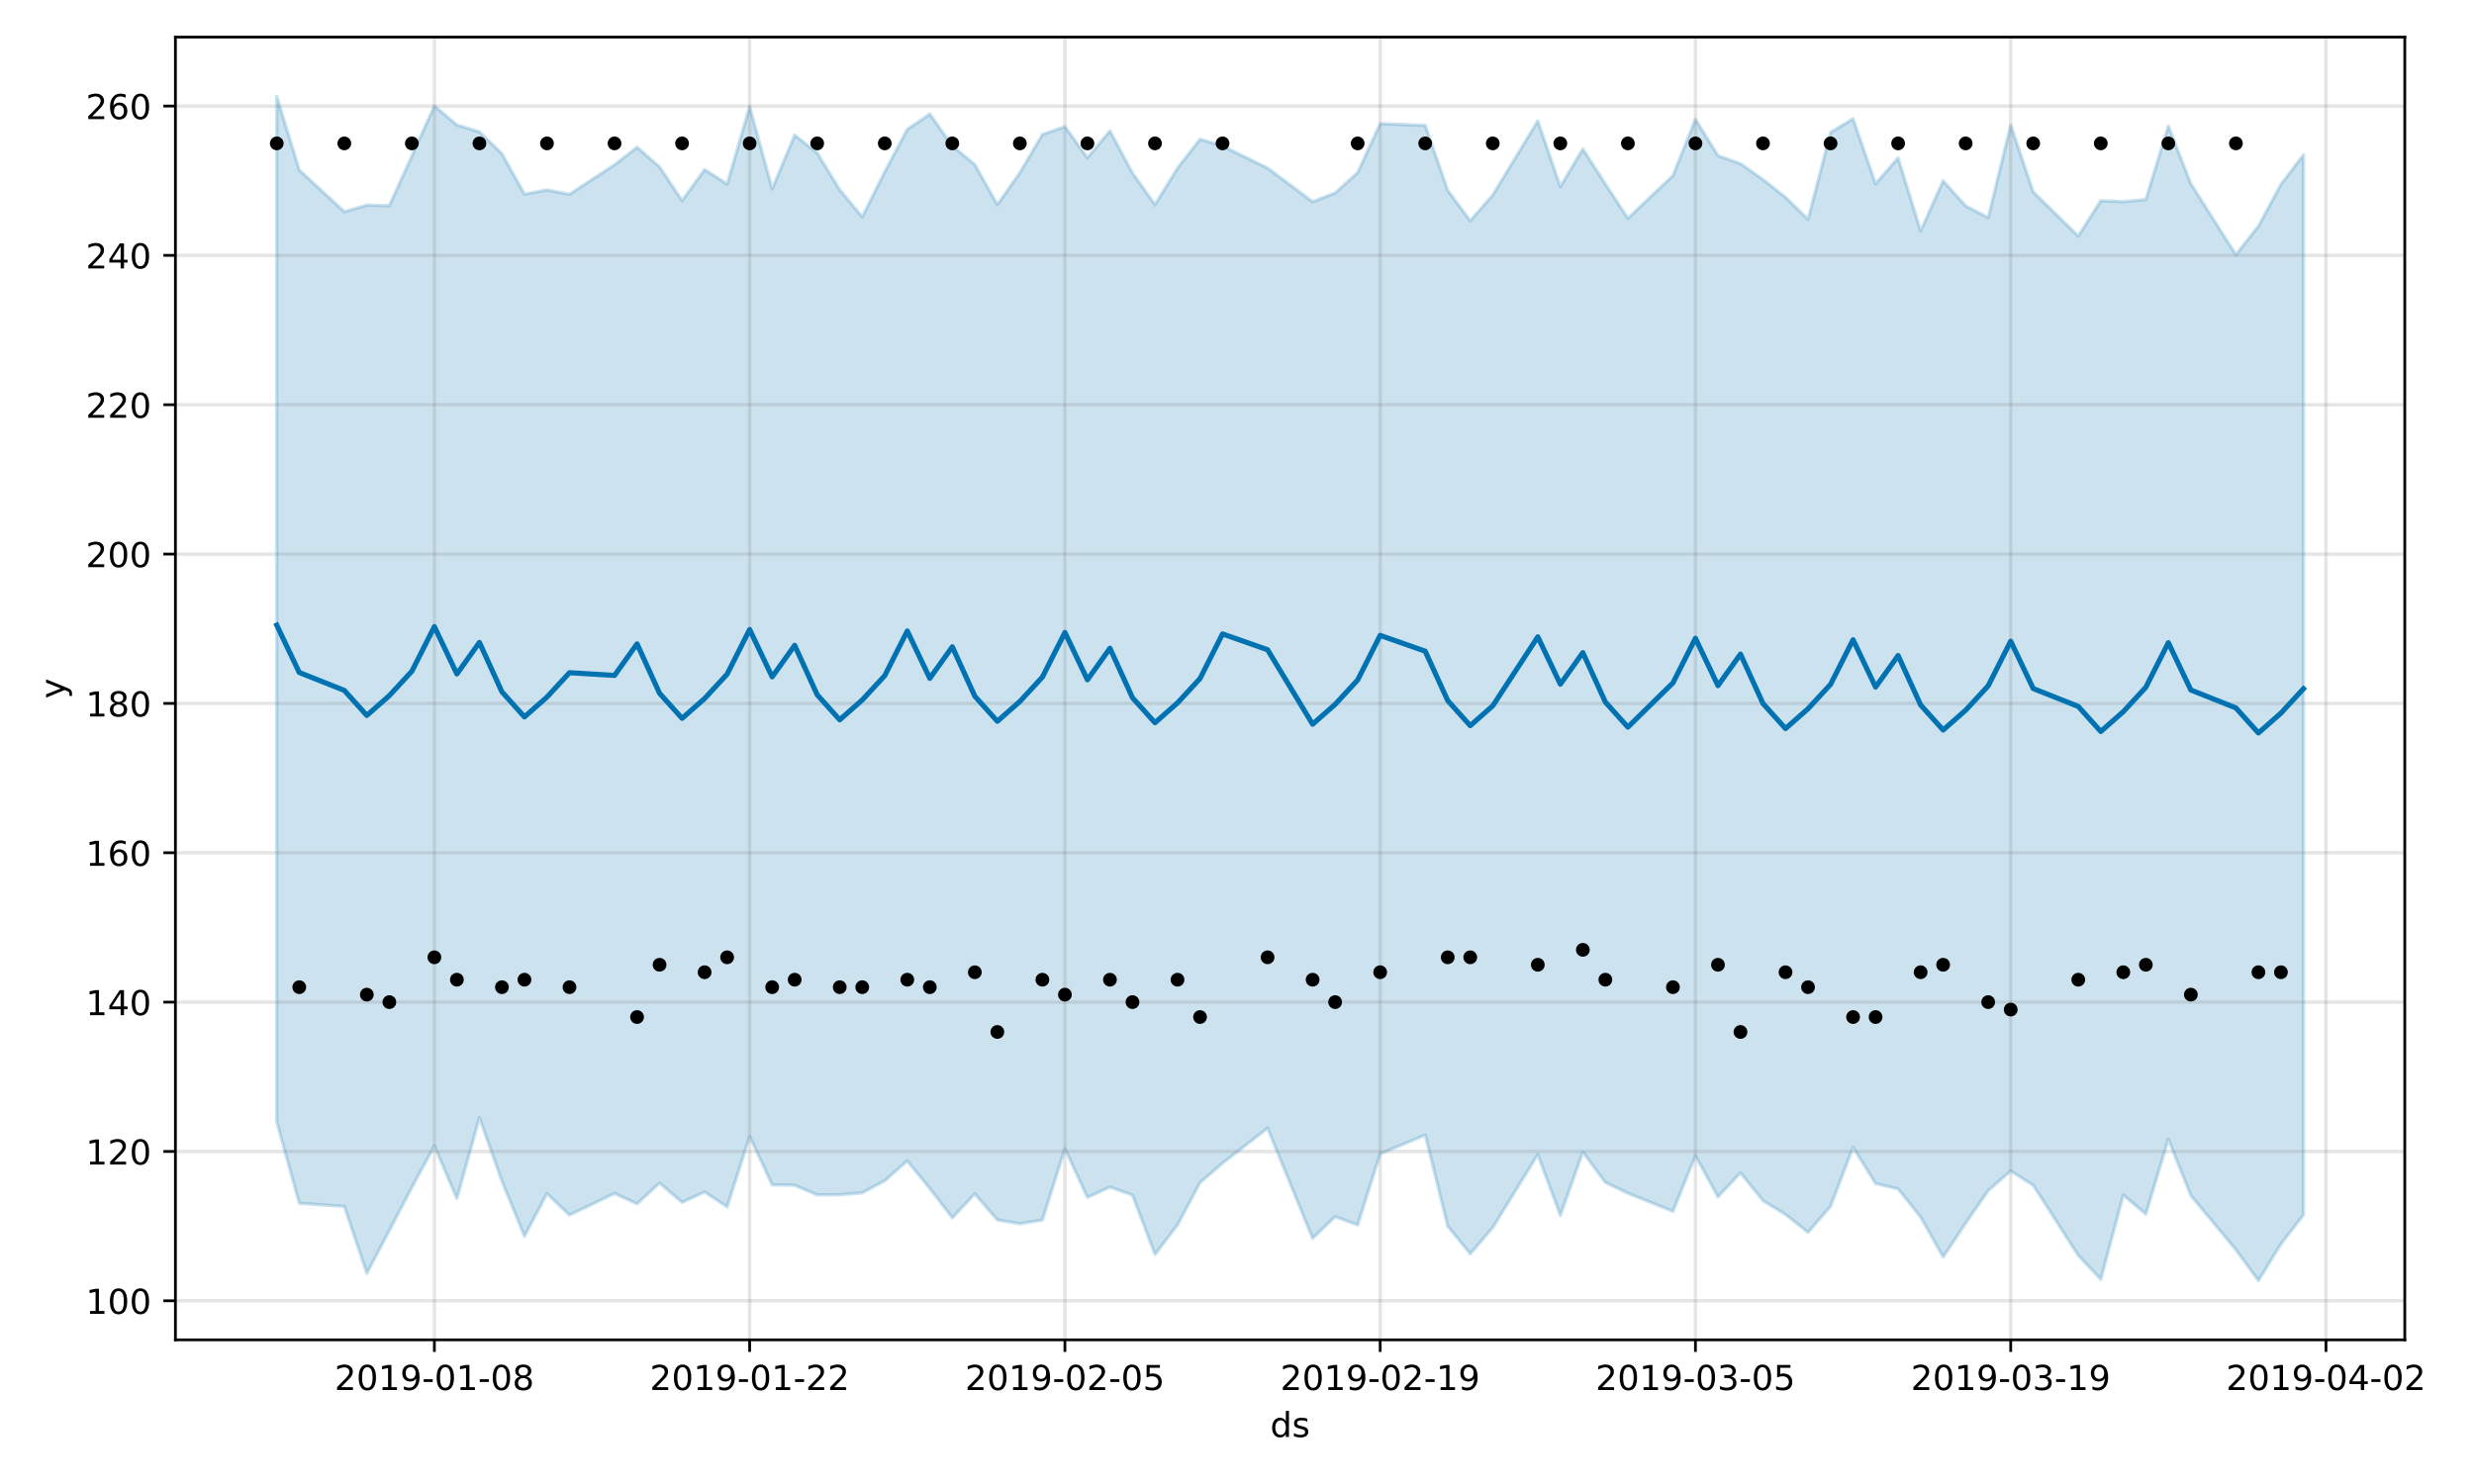 <?xml version="1.0" encoding="utf-8" standalone="no"?>
<!DOCTYPE svg PUBLIC "-//W3C//DTD SVG 1.1//EN"
  "http://www.w3.org/Graphics/SVG/1.1/DTD/svg11.dtd">
<!-- Created with matplotlib (https://matplotlib.org/) -->
<svg height="432pt" version="1.1" viewBox="0 0 720 432" width="720pt" xmlns="http://www.w3.org/2000/svg" xmlns:xlink="http://www.w3.org/1999/xlink">
 <defs>
  <style type="text/css">
*{stroke-linecap:butt;stroke-linejoin:round;}
  </style>
 </defs>
 <g id="figure_1">
  <g id="patch_1">
   <path d="M 0 432 
L 720 432 
L 720 0 
L 0 0 
z
" style="fill:#ffffff;"/>
  </g>
  <g id="axes_1">
   <g id="patch_2">
    <path d="M 51.05 390.04 
L 699.857 390.04 
L 699.857 10.8 
L 51.05 10.8 
z
" style="fill:#ffffff;"/>
   </g>
   <g id="PolyCollection_1">
    <defs>
     <path d="M 80.541 -403.962 
L 80.541 -105.431 
L 87.095 -81.715 
L 100.202 -80.798 
L 106.756 -61.348 
L 113.309 -73.77 
L 119.863 -86.304 
L 126.417 -98.426 
L 132.97 -83.096 
L 139.524 -106.629 
L 146.077 -88.122 
L 152.631 -72.134 
L 159.185 -84.508 
L 165.738 -78.291 
L 178.845 -84.581 
L 185.399 -81.566 
L 191.953 -87.591 
L 198.506 -81.973 
L 205.06 -85.003 
L 211.613 -80.677 
L 218.167 -101.169 
L 224.721 -87.069 
L 231.274 -86.962 
L 237.828 -84.152 
L 244.381 -84.19 
L 250.935 -84.753 
L 257.489 -88.288 
L 264.042 -94.052 
L 270.596 -86.029 
L 277.15 -77.477 
L 283.703 -84.451 
L 290.257 -76.852 
L 296.81 -75.752 
L 303.364 -76.823 
L 309.918 -97.6 
L 316.471 -83.43 
L 323.025 -86.431 
L 329.578 -84.098 
L 336.132 -66.811 
L 342.686 -75.39 
L 349.239 -87.714 
L 355.793 -93.387 
L 368.9 -103.565 
L 382.007 -71.515 
L 388.561 -77.816 
L 395.114 -75.41 
L 401.668 -96.107 
L 414.775 -101.576 
L 421.329 -75.045 
L 427.883 -66.999 
L 434.436 -74.641 
L 447.543 -95.877 
L 454.097 -78.194 
L 460.651 -96.615 
L 467.204 -87.771 
L 473.758 -84.642 
L 486.865 -79.365 
L 493.419 -95.518 
L 499.972 -83.591 
L 506.526 -90.57 
L 513.079 -82.487 
L 519.633 -78.445 
L 526.187 -73.263 
L 532.74 -80.831 
L 539.294 -97.975 
L 545.847 -87.466 
L 552.401 -85.882 
L 558.955 -77.692 
L 565.508 -66.069 
L 572.062 -75.919 
L 578.616 -85.4 
L 585.169 -91.113 
L 591.723 -86.957 
L 604.83 -66.515 
L 611.384 -59.582 
L 617.937 -84.117 
L 624.491 -78.546 
L 631.044 -100.347 
L 637.598 -83.946 
L 650.705 -68.176 
L 657.259 -59.198 
L 663.812 -69.842 
L 670.366 -78.3 
L 670.366 -386.902 
L 670.366 -386.902 
L 663.812 -378.335 
L 657.259 -366.174 
L 650.705 -357.859 
L 637.598 -378.507 
L 631.044 -395.309 
L 624.491 -373.93 
L 617.937 -373.293 
L 611.384 -373.577 
L 604.83 -363.28 
L 591.723 -376.122 
L 585.169 -395.605 
L 578.616 -368.646 
L 572.062 -372.054 
L 565.508 -379.369 
L 558.955 -364.775 
L 552.401 -386.045 
L 545.847 -378.512 
L 539.294 -397.421 
L 532.74 -393.47 
L 526.187 -368.152 
L 519.633 -374.563 
L 513.079 -379.744 
L 506.526 -384.353 
L 499.972 -386.695 
L 493.419 -397.276 
L 486.865 -380.89 
L 473.758 -368.442 
L 467.204 -378.46 
L 460.651 -388.644 
L 454.097 -377.664 
L 447.543 -396.805 
L 434.436 -375.254 
L 427.883 -367.733 
L 421.329 -376.59 
L 414.775 -395.499 
L 401.668 -396.009 
L 395.114 -381.764 
L 388.561 -375.841 
L 382.007 -373.287 
L 368.9 -383.086 
L 355.793 -389.493 
L 349.239 -391.479 
L 342.686 -383.066 
L 336.132 -372.436 
L 329.578 -381.65 
L 323.025 -393.901 
L 316.471 -386.095 
L 309.918 -395.149 
L 303.364 -392.855 
L 296.81 -381.716 
L 290.257 -372.44 
L 283.703 -384.082 
L 277.15 -389.522 
L 270.596 -398.817 
L 264.042 -394.328 
L 257.489 -382.003 
L 250.935 -368.881 
L 244.381 -376.766 
L 237.828 -387.495 
L 231.274 -392.669 
L 224.721 -377.045 
L 218.167 -400.991 
L 211.613 -378.416 
L 205.06 -382.639 
L 198.506 -373.591 
L 191.953 -383.411 
L 185.399 -389.15 
L 178.845 -384.03 
L 165.738 -375.463 
L 159.185 -376.721 
L 152.631 -375.502 
L 146.077 -387.261 
L 139.524 -393.622 
L 132.97 -395.64 
L 126.417 -401.152 
L 119.863 -386.604 
L 113.309 -372.132 
L 106.756 -372.278 
L 100.202 -370.37 
L 87.095 -382.53 
L 80.541 -403.962 
z
" id="m2942a31b1c" style="stroke:#0072b2;stroke-opacity:0.2;"/>
    </defs>
    <g clip-path="url(#pc720131d06)">
     <use style="fill:#0072b2;fill-opacity:0.2;stroke:#0072b2;stroke-opacity:0.2;" x="0" xlink:href="#m2942a31b1c" y="432"/>
    </g>
   </g>
   <g id="matplotlib.axis_1">
    <g id="xtick_1">
     <g id="line2d_1">
      <path clip-path="url(#pc720131d06)" d="M 126.417 390.04 
L 126.417 10.8 
" style="fill:none;stroke:#808080;stroke-linecap:square;stroke-opacity:0.2;"/>
     </g>
     <g id="line2d_2">
      <defs>
       <path d="M 0 0 
L 0 3.5 
" id="m2709c75c3a" style="stroke:#000000;stroke-width:0.8;"/>
      </defs>
      <g>
       <use style="stroke:#000000;stroke-width:0.8;" x="126.417" xlink:href="#m2709c75c3a" y="390.04"/>
      </g>
     </g>
     <g id="text_1">
      <!-- 2019-01-08 -->
      <defs>
       <path d="M 19.188 8.297 
L 53.609 8.297 
L 53.609 0 
L 7.328 0 
L 7.328 8.297 
Q 12.938 14.109 22.625 23.891 
Q 32.328 33.688 34.812 36.531 
Q 39.547 41.844 41.422 45.531 
Q 43.312 49.219 43.312 52.781 
Q 43.312 58.594 39.234 62.25 
Q 35.156 65.922 28.609 65.922 
Q 23.969 65.922 18.812 64.312 
Q 13.672 62.703 7.812 59.422 
L 7.812 69.391 
Q 13.766 71.781 18.938 73 
Q 24.125 74.219 28.422 74.219 
Q 39.75 74.219 46.484 68.547 
Q 53.219 62.891 53.219 53.422 
Q 53.219 48.922 51.531 44.891 
Q 49.859 40.875 45.406 35.406 
Q 44.188 33.984 37.641 27.219 
Q 31.109 20.453 19.188 8.297 
z
" id="DejaVuSans-50"/>
       <path d="M 31.781 66.406 
Q 24.172 66.406 20.328 58.906 
Q 16.5 51.422 16.5 36.375 
Q 16.5 21.391 20.328 13.891 
Q 24.172 6.391 31.781 6.391 
Q 39.453 6.391 43.281 13.891 
Q 47.125 21.391 47.125 36.375 
Q 47.125 51.422 43.281 58.906 
Q 39.453 66.406 31.781 66.406 
z
M 31.781 74.219 
Q 44.047 74.219 50.516 64.516 
Q 56.984 54.828 56.984 36.375 
Q 56.984 17.969 50.516 8.266 
Q 44.047 -1.422 31.781 -1.422 
Q 19.531 -1.422 13.062 8.266 
Q 6.594 17.969 6.594 36.375 
Q 6.594 54.828 13.062 64.516 
Q 19.531 74.219 31.781 74.219 
z
" id="DejaVuSans-48"/>
       <path d="M 12.406 8.297 
L 28.516 8.297 
L 28.516 63.922 
L 10.984 60.406 
L 10.984 69.391 
L 28.422 72.906 
L 38.281 72.906 
L 38.281 8.297 
L 54.391 8.297 
L 54.391 0 
L 12.406 0 
z
" id="DejaVuSans-49"/>
       <path d="M 10.984 1.516 
L 10.984 10.5 
Q 14.703 8.734 18.5 7.812 
Q 22.312 6.891 25.984 6.891 
Q 35.75 6.891 40.891 13.453 
Q 46.047 20.016 46.781 33.406 
Q 43.953 29.203 39.594 26.953 
Q 35.25 24.703 29.984 24.703 
Q 19.047 24.703 12.672 31.312 
Q 6.297 37.938 6.297 49.422 
Q 6.297 60.641 12.938 67.422 
Q 19.578 74.219 30.609 74.219 
Q 43.266 74.219 49.922 64.516 
Q 56.594 54.828 56.594 36.375 
Q 56.594 19.141 48.406 8.859 
Q 40.234 -1.422 26.422 -1.422 
Q 22.703 -1.422 18.891 -0.688 
Q 15.094 0.047 10.984 1.516 
z
M 30.609 32.422 
Q 37.25 32.422 41.125 36.953 
Q 45.016 41.5 45.016 49.422 
Q 45.016 57.281 41.125 61.844 
Q 37.25 66.406 30.609 66.406 
Q 23.969 66.406 20.094 61.844 
Q 16.219 57.281 16.219 49.422 
Q 16.219 41.5 20.094 36.953 
Q 23.969 32.422 30.609 32.422 
z
" id="DejaVuSans-57"/>
       <path d="M 4.891 31.391 
L 31.203 31.391 
L 31.203 23.391 
L 4.891 23.391 
z
" id="DejaVuSans-45"/>
       <path d="M 31.781 34.625 
Q 24.75 34.625 20.719 30.859 
Q 16.703 27.094 16.703 20.516 
Q 16.703 13.922 20.719 10.156 
Q 24.75 6.391 31.781 6.391 
Q 38.812 6.391 42.859 10.172 
Q 46.922 13.969 46.922 20.516 
Q 46.922 27.094 42.891 30.859 
Q 38.875 34.625 31.781 34.625 
z
M 21.922 38.812 
Q 15.578 40.375 12.031 44.719 
Q 8.5 49.078 8.5 55.328 
Q 8.5 64.062 14.719 69.141 
Q 20.953 74.219 31.781 74.219 
Q 42.672 74.219 48.875 69.141 
Q 55.078 64.062 55.078 55.328 
Q 55.078 49.078 51.531 44.719 
Q 48 40.375 41.703 38.812 
Q 48.828 37.156 52.797 32.312 
Q 56.781 27.484 56.781 20.516 
Q 56.781 9.906 50.312 4.234 
Q 43.844 -1.422 31.781 -1.422 
Q 19.734 -1.422 13.25 4.234 
Q 6.781 9.906 6.781 20.516 
Q 6.781 27.484 10.781 32.312 
Q 14.797 37.156 21.922 38.812 
z
M 18.312 54.391 
Q 18.312 48.734 21.844 45.562 
Q 25.391 42.391 31.781 42.391 
Q 38.141 42.391 41.719 45.562 
Q 45.312 48.734 45.312 54.391 
Q 45.312 60.062 41.719 63.234 
Q 38.141 66.406 31.781 66.406 
Q 25.391 66.406 21.844 63.234 
Q 18.312 60.062 18.312 54.391 
z
" id="DejaVuSans-56"/>
      </defs>
      <g transform="translate(97.359 404.638)scale(0.1 -0.1)">
       <use xlink:href="#DejaVuSans-50"/>
       <use x="63.623" xlink:href="#DejaVuSans-48"/>
       <use x="127.246" xlink:href="#DejaVuSans-49"/>
       <use x="190.869" xlink:href="#DejaVuSans-57"/>
       <use x="254.492" xlink:href="#DejaVuSans-45"/>
       <use x="290.576" xlink:href="#DejaVuSans-48"/>
       <use x="354.199" xlink:href="#DejaVuSans-49"/>
       <use x="417.822" xlink:href="#DejaVuSans-45"/>
       <use x="453.906" xlink:href="#DejaVuSans-48"/>
       <use x="517.529" xlink:href="#DejaVuSans-56"/>
      </g>
     </g>
    </g>
    <g id="xtick_2">
     <g id="line2d_3">
      <path clip-path="url(#pc720131d06)" d="M 218.167 390.04 
L 218.167 10.8 
" style="fill:none;stroke:#808080;stroke-linecap:square;stroke-opacity:0.2;"/>
     </g>
     <g id="line2d_4">
      <g>
       <use style="stroke:#000000;stroke-width:0.8;" x="218.167" xlink:href="#m2709c75c3a" y="390.04"/>
      </g>
     </g>
     <g id="text_2">
      <!-- 2019-01-22 -->
      <g transform="translate(189.109 404.638)scale(0.1 -0.1)">
       <use xlink:href="#DejaVuSans-50"/>
       <use x="63.623" xlink:href="#DejaVuSans-48"/>
       <use x="127.246" xlink:href="#DejaVuSans-49"/>
       <use x="190.869" xlink:href="#DejaVuSans-57"/>
       <use x="254.492" xlink:href="#DejaVuSans-45"/>
       <use x="290.576" xlink:href="#DejaVuSans-48"/>
       <use x="354.199" xlink:href="#DejaVuSans-49"/>
       <use x="417.822" xlink:href="#DejaVuSans-45"/>
       <use x="453.906" xlink:href="#DejaVuSans-50"/>
       <use x="517.529" xlink:href="#DejaVuSans-50"/>
      </g>
     </g>
    </g>
    <g id="xtick_3">
     <g id="line2d_5">
      <path clip-path="url(#pc720131d06)" d="M 309.918 390.04 
L 309.918 10.8 
" style="fill:none;stroke:#808080;stroke-linecap:square;stroke-opacity:0.2;"/>
     </g>
     <g id="line2d_6">
      <g>
       <use style="stroke:#000000;stroke-width:0.8;" x="309.918" xlink:href="#m2709c75c3a" y="390.04"/>
      </g>
     </g>
     <g id="text_3">
      <!-- 2019-02-05 -->
      <defs>
       <path d="M 10.797 72.906 
L 49.516 72.906 
L 49.516 64.594 
L 19.828 64.594 
L 19.828 46.734 
Q 21.969 47.469 24.109 47.828 
Q 26.266 48.188 28.422 48.188 
Q 40.625 48.188 47.75 41.5 
Q 54.891 34.812 54.891 23.391 
Q 54.891 11.625 47.562 5.094 
Q 40.234 -1.422 26.906 -1.422 
Q 22.312 -1.422 17.547 -0.641 
Q 12.797 0.141 7.719 1.703 
L 7.719 11.625 
Q 12.109 9.234 16.797 8.062 
Q 21.484 6.891 26.703 6.891 
Q 35.156 6.891 40.078 11.328 
Q 45.016 15.766 45.016 23.391 
Q 45.016 31 40.078 35.438 
Q 35.156 39.891 26.703 39.891 
Q 22.75 39.891 18.812 39.016 
Q 14.891 38.141 10.797 36.281 
z
" id="DejaVuSans-53"/>
      </defs>
      <g transform="translate(280.86 404.638)scale(0.1 -0.1)">
       <use xlink:href="#DejaVuSans-50"/>
       <use x="63.623" xlink:href="#DejaVuSans-48"/>
       <use x="127.246" xlink:href="#DejaVuSans-49"/>
       <use x="190.869" xlink:href="#DejaVuSans-57"/>
       <use x="254.492" xlink:href="#DejaVuSans-45"/>
       <use x="290.576" xlink:href="#DejaVuSans-48"/>
       <use x="354.199" xlink:href="#DejaVuSans-50"/>
       <use x="417.822" xlink:href="#DejaVuSans-45"/>
       <use x="453.906" xlink:href="#DejaVuSans-48"/>
       <use x="517.529" xlink:href="#DejaVuSans-53"/>
      </g>
     </g>
    </g>
    <g id="xtick_4">
     <g id="line2d_7">
      <path clip-path="url(#pc720131d06)" d="M 401.668 390.04 
L 401.668 10.8 
" style="fill:none;stroke:#808080;stroke-linecap:square;stroke-opacity:0.2;"/>
     </g>
     <g id="line2d_8">
      <g>
       <use style="stroke:#000000;stroke-width:0.8;" x="401.668" xlink:href="#m2709c75c3a" y="390.04"/>
      </g>
     </g>
     <g id="text_4">
      <!-- 2019-02-19 -->
      <g transform="translate(372.61 404.638)scale(0.1 -0.1)">
       <use xlink:href="#DejaVuSans-50"/>
       <use x="63.623" xlink:href="#DejaVuSans-48"/>
       <use x="127.246" xlink:href="#DejaVuSans-49"/>
       <use x="190.869" xlink:href="#DejaVuSans-57"/>
       <use x="254.492" xlink:href="#DejaVuSans-45"/>
       <use x="290.576" xlink:href="#DejaVuSans-48"/>
       <use x="354.199" xlink:href="#DejaVuSans-50"/>
       <use x="417.822" xlink:href="#DejaVuSans-45"/>
       <use x="453.906" xlink:href="#DejaVuSans-49"/>
       <use x="517.529" xlink:href="#DejaVuSans-57"/>
      </g>
     </g>
    </g>
    <g id="xtick_5">
     <g id="line2d_9">
      <path clip-path="url(#pc720131d06)" d="M 493.419 390.04 
L 493.419 10.8 
" style="fill:none;stroke:#808080;stroke-linecap:square;stroke-opacity:0.2;"/>
     </g>
     <g id="line2d_10">
      <g>
       <use style="stroke:#000000;stroke-width:0.8;" x="493.419" xlink:href="#m2709c75c3a" y="390.04"/>
      </g>
     </g>
     <g id="text_5">
      <!-- 2019-03-05 -->
      <defs>
       <path d="M 40.578 39.312 
Q 47.656 37.797 51.625 33 
Q 55.609 28.219 55.609 21.188 
Q 55.609 10.406 48.188 4.484 
Q 40.766 -1.422 27.094 -1.422 
Q 22.516 -1.422 17.656 -0.516 
Q 12.797 0.391 7.625 2.203 
L 7.625 11.719 
Q 11.719 9.328 16.594 8.109 
Q 21.484 6.891 26.812 6.891 
Q 36.078 6.891 40.938 10.547 
Q 45.797 14.203 45.797 21.188 
Q 45.797 27.641 41.281 31.266 
Q 36.766 34.906 28.719 34.906 
L 20.219 34.906 
L 20.219 43.016 
L 29.109 43.016 
Q 36.375 43.016 40.234 45.922 
Q 44.094 48.828 44.094 54.297 
Q 44.094 59.906 40.109 62.906 
Q 36.141 65.922 28.719 65.922 
Q 24.656 65.922 20.016 65.031 
Q 15.375 64.156 9.812 62.312 
L 9.812 71.094 
Q 15.438 72.656 20.344 73.438 
Q 25.25 74.219 29.594 74.219 
Q 40.828 74.219 47.359 69.109 
Q 53.906 64.016 53.906 55.328 
Q 53.906 49.266 50.438 45.094 
Q 46.969 40.922 40.578 39.312 
z
" id="DejaVuSans-51"/>
      </defs>
      <g transform="translate(464.361 404.638)scale(0.1 -0.1)">
       <use xlink:href="#DejaVuSans-50"/>
       <use x="63.623" xlink:href="#DejaVuSans-48"/>
       <use x="127.246" xlink:href="#DejaVuSans-49"/>
       <use x="190.869" xlink:href="#DejaVuSans-57"/>
       <use x="254.492" xlink:href="#DejaVuSans-45"/>
       <use x="290.576" xlink:href="#DejaVuSans-48"/>
       <use x="354.199" xlink:href="#DejaVuSans-51"/>
       <use x="417.822" xlink:href="#DejaVuSans-45"/>
       <use x="453.906" xlink:href="#DejaVuSans-48"/>
       <use x="517.529" xlink:href="#DejaVuSans-53"/>
      </g>
     </g>
    </g>
    <g id="xtick_6">
     <g id="line2d_11">
      <path clip-path="url(#pc720131d06)" d="M 585.169 390.04 
L 585.169 10.8 
" style="fill:none;stroke:#808080;stroke-linecap:square;stroke-opacity:0.2;"/>
     </g>
     <g id="line2d_12">
      <g>
       <use style="stroke:#000000;stroke-width:0.8;" x="585.169" xlink:href="#m2709c75c3a" y="390.04"/>
      </g>
     </g>
     <g id="text_6">
      <!-- 2019-03-19 -->
      <g transform="translate(556.111 404.638)scale(0.1 -0.1)">
       <use xlink:href="#DejaVuSans-50"/>
       <use x="63.623" xlink:href="#DejaVuSans-48"/>
       <use x="127.246" xlink:href="#DejaVuSans-49"/>
       <use x="190.869" xlink:href="#DejaVuSans-57"/>
       <use x="254.492" xlink:href="#DejaVuSans-45"/>
       <use x="290.576" xlink:href="#DejaVuSans-48"/>
       <use x="354.199" xlink:href="#DejaVuSans-51"/>
       <use x="417.822" xlink:href="#DejaVuSans-45"/>
       <use x="453.906" xlink:href="#DejaVuSans-49"/>
       <use x="517.529" xlink:href="#DejaVuSans-57"/>
      </g>
     </g>
    </g>
    <g id="xtick_7">
     <g id="line2d_13">
      <path clip-path="url(#pc720131d06)" d="M 676.92 390.04 
L 676.92 10.8 
" style="fill:none;stroke:#808080;stroke-linecap:square;stroke-opacity:0.2;"/>
     </g>
     <g id="line2d_14">
      <g>
       <use style="stroke:#000000;stroke-width:0.8;" x="676.92" xlink:href="#m2709c75c3a" y="390.04"/>
      </g>
     </g>
     <g id="text_7">
      <!-- 2019-04-02 -->
      <defs>
       <path d="M 37.797 64.312 
L 12.891 25.391 
L 37.797 25.391 
z
M 35.203 72.906 
L 47.609 72.906 
L 47.609 25.391 
L 58.016 25.391 
L 58.016 17.188 
L 47.609 17.188 
L 47.609 0 
L 37.797 0 
L 37.797 17.188 
L 4.891 17.188 
L 4.891 26.703 
z
" id="DejaVuSans-52"/>
      </defs>
      <g transform="translate(647.862 404.638)scale(0.1 -0.1)">
       <use xlink:href="#DejaVuSans-50"/>
       <use x="63.623" xlink:href="#DejaVuSans-48"/>
       <use x="127.246" xlink:href="#DejaVuSans-49"/>
       <use x="190.869" xlink:href="#DejaVuSans-57"/>
       <use x="254.492" xlink:href="#DejaVuSans-45"/>
       <use x="290.576" xlink:href="#DejaVuSans-48"/>
       <use x="354.199" xlink:href="#DejaVuSans-52"/>
       <use x="417.822" xlink:href="#DejaVuSans-45"/>
       <use x="453.906" xlink:href="#DejaVuSans-48"/>
       <use x="517.529" xlink:href="#DejaVuSans-50"/>
      </g>
     </g>
    </g>
    <g id="text_8">
     <!-- ds -->
     <defs>
      <path d="M 45.406 46.391 
L 45.406 75.984 
L 54.391 75.984 
L 54.391 0 
L 45.406 0 
L 45.406 8.203 
Q 42.578 3.328 38.25 0.953 
Q 33.938 -1.422 27.875 -1.422 
Q 17.969 -1.422 11.734 6.484 
Q 5.516 14.406 5.516 27.297 
Q 5.516 40.188 11.734 48.094 
Q 17.969 56 27.875 56 
Q 33.938 56 38.25 53.625 
Q 42.578 51.266 45.406 46.391 
z
M 14.797 27.297 
Q 14.797 17.391 18.875 11.75 
Q 22.953 6.109 30.078 6.109 
Q 37.203 6.109 41.297 11.75 
Q 45.406 17.391 45.406 27.297 
Q 45.406 37.203 41.297 42.844 
Q 37.203 48.484 30.078 48.484 
Q 22.953 48.484 18.875 42.844 
Q 14.797 37.203 14.797 27.297 
z
" id="DejaVuSans-100"/>
      <path d="M 44.281 53.078 
L 44.281 44.578 
Q 40.484 46.531 36.375 47.5 
Q 32.281 48.484 27.875 48.484 
Q 21.188 48.484 17.844 46.438 
Q 14.5 44.391 14.5 40.281 
Q 14.5 37.156 16.891 35.375 
Q 19.281 33.594 26.516 31.984 
L 29.594 31.297 
Q 39.156 29.25 43.188 25.516 
Q 47.219 21.781 47.219 15.094 
Q 47.219 7.469 41.188 3.016 
Q 35.156 -1.422 24.609 -1.422 
Q 20.219 -1.422 15.453 -0.562 
Q 10.688 0.297 5.422 2 
L 5.422 11.281 
Q 10.406 8.688 15.234 7.391 
Q 20.062 6.109 24.812 6.109 
Q 31.156 6.109 34.562 8.281 
Q 37.984 10.453 37.984 14.406 
Q 37.984 18.062 35.516 20.016 
Q 33.062 21.969 24.703 23.781 
L 21.578 24.516 
Q 13.234 26.266 9.516 29.906 
Q 5.812 33.547 5.812 39.891 
Q 5.812 47.609 11.281 51.797 
Q 16.75 56 26.812 56 
Q 31.781 56 36.172 55.266 
Q 40.578 54.547 44.281 53.078 
z
" id="DejaVuSans-115"/>
     </defs>
     <g transform="translate(369.675 418.317)scale(0.1 -0.1)">
      <use xlink:href="#DejaVuSans-100"/>
      <use x="63.477" xlink:href="#DejaVuSans-115"/>
     </g>
    </g>
   </g>
   <g id="matplotlib.axis_2">
    <g id="ytick_1">
     <g id="line2d_15">
      <path clip-path="url(#pc720131d06)" d="M 51.05 378.667 
L 699.857 378.667 
" style="fill:none;stroke:#808080;stroke-linecap:square;stroke-opacity:0.2;"/>
     </g>
     <g id="line2d_16">
      <defs>
       <path d="M 0 0 
L -3.5 0 
" id="m1067694e70" style="stroke:#000000;stroke-width:0.8;"/>
      </defs>
      <g>
       <use style="stroke:#000000;stroke-width:0.8;" x="51.05" xlink:href="#m1067694e70" y="378.667"/>
      </g>
     </g>
     <g id="text_9">
      <!-- 100 -->
      <g transform="translate(24.962 382.466)scale(0.1 -0.1)">
       <use xlink:href="#DejaVuSans-49"/>
       <use x="63.623" xlink:href="#DejaVuSans-48"/>
       <use x="127.246" xlink:href="#DejaVuSans-48"/>
      </g>
     </g>
    </g>
    <g id="ytick_2">
     <g id="line2d_17">
      <path clip-path="url(#pc720131d06)" d="M 51.05 335.193 
L 699.857 335.193 
" style="fill:none;stroke:#808080;stroke-linecap:square;stroke-opacity:0.2;"/>
     </g>
     <g id="line2d_18">
      <g>
       <use style="stroke:#000000;stroke-width:0.8;" x="51.05" xlink:href="#m1067694e70" y="335.193"/>
      </g>
     </g>
     <g id="text_10">
      <!-- 120 -->
      <g transform="translate(24.962 338.992)scale(0.1 -0.1)">
       <use xlink:href="#DejaVuSans-49"/>
       <use x="63.623" xlink:href="#DejaVuSans-50"/>
       <use x="127.246" xlink:href="#DejaVuSans-48"/>
      </g>
     </g>
    </g>
    <g id="ytick_3">
     <g id="line2d_19">
      <path clip-path="url(#pc720131d06)" d="M 51.05 291.718 
L 699.857 291.718 
" style="fill:none;stroke:#808080;stroke-linecap:square;stroke-opacity:0.2;"/>
     </g>
     <g id="line2d_20">
      <g>
       <use style="stroke:#000000;stroke-width:0.8;" x="51.05" xlink:href="#m1067694e70" y="291.718"/>
      </g>
     </g>
     <g id="text_11">
      <!-- 140 -->
      <g transform="translate(24.962 295.517)scale(0.1 -0.1)">
       <use xlink:href="#DejaVuSans-49"/>
       <use x="63.623" xlink:href="#DejaVuSans-52"/>
       <use x="127.246" xlink:href="#DejaVuSans-48"/>
      </g>
     </g>
    </g>
    <g id="ytick_4">
     <g id="line2d_21">
      <path clip-path="url(#pc720131d06)" d="M 51.05 248.244 
L 699.857 248.244 
" style="fill:none;stroke:#808080;stroke-linecap:square;stroke-opacity:0.2;"/>
     </g>
     <g id="line2d_22">
      <g>
       <use style="stroke:#000000;stroke-width:0.8;" x="51.05" xlink:href="#m1067694e70" y="248.244"/>
      </g>
     </g>
     <g id="text_12">
      <!-- 160 -->
      <defs>
       <path d="M 33.016 40.375 
Q 26.375 40.375 22.484 35.828 
Q 18.609 31.297 18.609 23.391 
Q 18.609 15.531 22.484 10.953 
Q 26.375 6.391 33.016 6.391 
Q 39.656 6.391 43.531 10.953 
Q 47.406 15.531 47.406 23.391 
Q 47.406 31.297 43.531 35.828 
Q 39.656 40.375 33.016 40.375 
z
M 52.594 71.297 
L 52.594 62.312 
Q 48.875 64.062 45.094 64.984 
Q 41.312 65.922 37.594 65.922 
Q 27.828 65.922 22.672 59.328 
Q 17.531 52.734 16.797 39.406 
Q 19.672 43.656 24.016 45.922 
Q 28.375 48.188 33.594 48.188 
Q 44.578 48.188 50.953 41.516 
Q 57.328 34.859 57.328 23.391 
Q 57.328 12.156 50.688 5.359 
Q 44.047 -1.422 33.016 -1.422 
Q 20.359 -1.422 13.672 8.266 
Q 6.984 17.969 6.984 36.375 
Q 6.984 53.656 15.188 63.938 
Q 23.391 74.219 37.203 74.219 
Q 40.922 74.219 44.703 73.484 
Q 48.484 72.75 52.594 71.297 
z
" id="DejaVuSans-54"/>
      </defs>
      <g transform="translate(24.962 252.043)scale(0.1 -0.1)">
       <use xlink:href="#DejaVuSans-49"/>
       <use x="63.623" xlink:href="#DejaVuSans-54"/>
       <use x="127.246" xlink:href="#DejaVuSans-48"/>
      </g>
     </g>
    </g>
    <g id="ytick_5">
     <g id="line2d_23">
      <path clip-path="url(#pc720131d06)" d="M 51.05 204.769 
L 699.857 204.769 
" style="fill:none;stroke:#808080;stroke-linecap:square;stroke-opacity:0.2;"/>
     </g>
     <g id="line2d_24">
      <g>
       <use style="stroke:#000000;stroke-width:0.8;" x="51.05" xlink:href="#m1067694e70" y="204.769"/>
      </g>
     </g>
     <g id="text_13">
      <!-- 180 -->
      <g transform="translate(24.962 208.568)scale(0.1 -0.1)">
       <use xlink:href="#DejaVuSans-49"/>
       <use x="63.623" xlink:href="#DejaVuSans-56"/>
       <use x="127.246" xlink:href="#DejaVuSans-48"/>
      </g>
     </g>
    </g>
    <g id="ytick_6">
     <g id="line2d_25">
      <path clip-path="url(#pc720131d06)" d="M 51.05 161.295 
L 699.857 161.295 
" style="fill:none;stroke:#808080;stroke-linecap:square;stroke-opacity:0.2;"/>
     </g>
     <g id="line2d_26">
      <g>
       <use style="stroke:#000000;stroke-width:0.8;" x="51.05" xlink:href="#m1067694e70" y="161.295"/>
      </g>
     </g>
     <g id="text_14">
      <!-- 200 -->
      <g transform="translate(24.962 165.094)scale(0.1 -0.1)">
       <use xlink:href="#DejaVuSans-50"/>
       <use x="63.623" xlink:href="#DejaVuSans-48"/>
       <use x="127.246" xlink:href="#DejaVuSans-48"/>
      </g>
     </g>
    </g>
    <g id="ytick_7">
     <g id="line2d_27">
      <path clip-path="url(#pc720131d06)" d="M 51.05 117.82 
L 699.857 117.82 
" style="fill:none;stroke:#808080;stroke-linecap:square;stroke-opacity:0.2;"/>
     </g>
     <g id="line2d_28">
      <g>
       <use style="stroke:#000000;stroke-width:0.8;" x="51.05" xlink:href="#m1067694e70" y="117.82"/>
      </g>
     </g>
     <g id="text_15">
      <!-- 220 -->
      <g transform="translate(24.962 121.62)scale(0.1 -0.1)">
       <use xlink:href="#DejaVuSans-50"/>
       <use x="63.623" xlink:href="#DejaVuSans-50"/>
       <use x="127.246" xlink:href="#DejaVuSans-48"/>
      </g>
     </g>
    </g>
    <g id="ytick_8">
     <g id="line2d_29">
      <path clip-path="url(#pc720131d06)" d="M 51.05 74.346 
L 699.857 74.346 
" style="fill:none;stroke:#808080;stroke-linecap:square;stroke-opacity:0.2;"/>
     </g>
     <g id="line2d_30">
      <g>
       <use style="stroke:#000000;stroke-width:0.8;" x="51.05" xlink:href="#m1067694e70" y="74.346"/>
      </g>
     </g>
     <g id="text_16">
      <!-- 240 -->
      <g transform="translate(24.962 78.145)scale(0.1 -0.1)">
       <use xlink:href="#DejaVuSans-50"/>
       <use x="63.623" xlink:href="#DejaVuSans-52"/>
       <use x="127.246" xlink:href="#DejaVuSans-48"/>
      </g>
     </g>
    </g>
    <g id="ytick_9">
     <g id="line2d_31">
      <path clip-path="url(#pc720131d06)" d="M 51.05 30.872 
L 699.857 30.872 
" style="fill:none;stroke:#808080;stroke-linecap:square;stroke-opacity:0.2;"/>
     </g>
     <g id="line2d_32">
      <g>
       <use style="stroke:#000000;stroke-width:0.8;" x="51.05" xlink:href="#m1067694e70" y="30.872"/>
      </g>
     </g>
     <g id="text_17">
      <!-- 260 -->
      <g transform="translate(24.962 34.671)scale(0.1 -0.1)">
       <use xlink:href="#DejaVuSans-50"/>
       <use x="63.623" xlink:href="#DejaVuSans-54"/>
       <use x="127.246" xlink:href="#DejaVuSans-48"/>
      </g>
     </g>
    </g>
    <g id="text_18">
     <!-- y -->
     <defs>
      <path d="M 32.172 -5.078 
Q 28.375 -14.844 24.75 -17.812 
Q 21.141 -20.797 15.094 -20.797 
L 7.906 -20.797 
L 7.906 -13.281 
L 13.188 -13.281 
Q 16.891 -13.281 18.938 -11.516 
Q 21 -9.766 23.484 -3.219 
L 25.094 0.875 
L 2.984 54.688 
L 12.5 54.688 
L 29.594 11.922 
L 46.688 54.688 
L 56.203 54.688 
z
" id="DejaVuSans-121"/>
     </defs>
     <g transform="translate(18.883 203.379)rotate(-90)scale(0.1 -0.1)">
      <use xlink:href="#DejaVuSans-121"/>
     </g>
    </g>
   </g>
   <g id="line2d_33">
    <defs>
     <path d="M 0 1.5 
C 0.398 1.5 0.779 1.342 1.061 1.061 
C 1.342 0.779 1.5 0.398 1.5 0 
C 1.5 -0.398 1.342 -0.779 1.061 -1.061 
C 0.779 -1.342 0.398 -1.5 0 -1.5 
C -0.398 -1.5 -0.779 -1.342 -1.061 -1.061 
C -1.342 -0.779 -1.5 -0.398 -1.5 0 
C -1.5 0.398 -1.342 0.779 -1.061 1.061 
C -0.779 1.342 -0.398 1.5 0 1.5 
z
" id="m812395188a" style="stroke:#000000;"/>
    </defs>
    <g clip-path="url(#pc720131d06)">
     <use style="stroke:#000000;" x="80.541" xlink:href="#m812395188a" y="41.74"/>
     <use style="stroke:#000000;" x="87.095" xlink:href="#m812395188a" y="287.371"/>
     <use style="stroke:#000000;" x="100.202" xlink:href="#m812395188a" y="41.74"/>
     <use style="stroke:#000000;" x="106.756" xlink:href="#m812395188a" y="289.544"/>
     <use style="stroke:#000000;" x="113.309" xlink:href="#m812395188a" y="291.718"/>
     <use style="stroke:#000000;" x="119.863" xlink:href="#m812395188a" y="41.74"/>
     <use style="stroke:#000000;" x="126.417" xlink:href="#m812395188a" y="278.676"/>
     <use style="stroke:#000000;" x="132.97" xlink:href="#m812395188a" y="285.197"/>
     <use style="stroke:#000000;" x="139.524" xlink:href="#m812395188a" y="41.74"/>
     <use style="stroke:#000000;" x="146.077" xlink:href="#m812395188a" y="287.371"/>
     <use style="stroke:#000000;" x="152.631" xlink:href="#m812395188a" y="285.197"/>
     <use style="stroke:#000000;" x="159.185" xlink:href="#m812395188a" y="41.74"/>
     <use style="stroke:#000000;" x="165.738" xlink:href="#m812395188a" y="287.371"/>
     <use style="stroke:#000000;" x="178.845" xlink:href="#m812395188a" y="41.74"/>
     <use style="stroke:#000000;" x="185.399" xlink:href="#m812395188a" y="296.066"/>
     <use style="stroke:#000000;" x="191.953" xlink:href="#m812395188a" y="280.85"/>
     <use style="stroke:#000000;" x="198.506" xlink:href="#m812395188a" y="41.74"/>
     <use style="stroke:#000000;" x="205.06" xlink:href="#m812395188a" y="283.023"/>
     <use style="stroke:#000000;" x="211.613" xlink:href="#m812395188a" y="278.676"/>
     <use style="stroke:#000000;" x="218.167" xlink:href="#m812395188a" y="41.74"/>
     <use style="stroke:#000000;" x="224.721" xlink:href="#m812395188a" y="287.371"/>
     <use style="stroke:#000000;" x="231.274" xlink:href="#m812395188a" y="285.197"/>
     <use style="stroke:#000000;" x="237.828" xlink:href="#m812395188a" y="41.74"/>
     <use style="stroke:#000000;" x="244.381" xlink:href="#m812395188a" y="287.371"/>
     <use style="stroke:#000000;" x="250.935" xlink:href="#m812395188a" y="287.371"/>
     <use style="stroke:#000000;" x="257.489" xlink:href="#m812395188a" y="41.74"/>
     <use style="stroke:#000000;" x="264.042" xlink:href="#m812395188a" y="285.197"/>
     <use style="stroke:#000000;" x="270.596" xlink:href="#m812395188a" y="287.371"/>
     <use style="stroke:#000000;" x="277.15" xlink:href="#m812395188a" y="41.74"/>
     <use style="stroke:#000000;" x="283.703" xlink:href="#m812395188a" y="283.023"/>
     <use style="stroke:#000000;" x="290.257" xlink:href="#m812395188a" y="300.413"/>
     <use style="stroke:#000000;" x="296.81" xlink:href="#m812395188a" y="41.74"/>
     <use style="stroke:#000000;" x="303.364" xlink:href="#m812395188a" y="285.197"/>
     <use style="stroke:#000000;" x="309.918" xlink:href="#m812395188a" y="289.544"/>
     <use style="stroke:#000000;" x="316.471" xlink:href="#m812395188a" y="41.74"/>
     <use style="stroke:#000000;" x="323.025" xlink:href="#m812395188a" y="285.197"/>
     <use style="stroke:#000000;" x="329.578" xlink:href="#m812395188a" y="291.718"/>
     <use style="stroke:#000000;" x="336.132" xlink:href="#m812395188a" y="41.74"/>
     <use style="stroke:#000000;" x="342.686" xlink:href="#m812395188a" y="285.197"/>
     <use style="stroke:#000000;" x="349.239" xlink:href="#m812395188a" y="296.066"/>
     <use style="stroke:#000000;" x="355.793" xlink:href="#m812395188a" y="41.74"/>
     <use style="stroke:#000000;" x="368.9" xlink:href="#m812395188a" y="278.676"/>
     <use style="stroke:#000000;" x="382.007" xlink:href="#m812395188a" y="285.197"/>
     <use style="stroke:#000000;" x="388.561" xlink:href="#m812395188a" y="291.718"/>
     <use style="stroke:#000000;" x="395.114" xlink:href="#m812395188a" y="41.74"/>
     <use style="stroke:#000000;" x="401.668" xlink:href="#m812395188a" y="283.023"/>
     <use style="stroke:#000000;" x="414.775" xlink:href="#m812395188a" y="41.74"/>
     <use style="stroke:#000000;" x="421.329" xlink:href="#m812395188a" y="278.676"/>
     <use style="stroke:#000000;" x="427.883" xlink:href="#m812395188a" y="278.676"/>
     <use style="stroke:#000000;" x="434.436" xlink:href="#m812395188a" y="41.74"/>
     <use style="stroke:#000000;" x="447.543" xlink:href="#m812395188a" y="280.85"/>
     <use style="stroke:#000000;" x="454.097" xlink:href="#m812395188a" y="41.74"/>
     <use style="stroke:#000000;" x="460.651" xlink:href="#m812395188a" y="276.502"/>
     <use style="stroke:#000000;" x="467.204" xlink:href="#m812395188a" y="285.197"/>
     <use style="stroke:#000000;" x="473.758" xlink:href="#m812395188a" y="41.74"/>
     <use style="stroke:#000000;" x="486.865" xlink:href="#m812395188a" y="287.371"/>
     <use style="stroke:#000000;" x="493.419" xlink:href="#m812395188a" y="41.74"/>
     <use style="stroke:#000000;" x="499.972" xlink:href="#m812395188a" y="280.85"/>
     <use style="stroke:#000000;" x="506.526" xlink:href="#m812395188a" y="300.413"/>
     <use style="stroke:#000000;" x="513.079" xlink:href="#m812395188a" y="41.74"/>
     <use style="stroke:#000000;" x="519.633" xlink:href="#m812395188a" y="283.023"/>
     <use style="stroke:#000000;" x="526.187" xlink:href="#m812395188a" y="287.371"/>
     <use style="stroke:#000000;" x="532.74" xlink:href="#m812395188a" y="41.74"/>
     <use style="stroke:#000000;" x="539.294" xlink:href="#m812395188a" y="296.066"/>
     <use style="stroke:#000000;" x="545.847" xlink:href="#m812395188a" y="296.066"/>
     <use style="stroke:#000000;" x="552.401" xlink:href="#m812395188a" y="41.74"/>
     <use style="stroke:#000000;" x="558.955" xlink:href="#m812395188a" y="283.023"/>
     <use style="stroke:#000000;" x="565.508" xlink:href="#m812395188a" y="280.85"/>
     <use style="stroke:#000000;" x="572.062" xlink:href="#m812395188a" y="41.74"/>
     <use style="stroke:#000000;" x="578.616" xlink:href="#m812395188a" y="291.718"/>
     <use style="stroke:#000000;" x="585.169" xlink:href="#m812395188a" y="293.892"/>
     <use style="stroke:#000000;" x="591.723" xlink:href="#m812395188a" y="41.74"/>
     <use style="stroke:#000000;" x="604.83" xlink:href="#m812395188a" y="285.197"/>
     <use style="stroke:#000000;" x="611.384" xlink:href="#m812395188a" y="41.74"/>
     <use style="stroke:#000000;" x="617.937" xlink:href="#m812395188a" y="283.023"/>
     <use style="stroke:#000000;" x="624.491" xlink:href="#m812395188a" y="280.85"/>
     <use style="stroke:#000000;" x="631.044" xlink:href="#m812395188a" y="41.74"/>
     <use style="stroke:#000000;" x="637.598" xlink:href="#m812395188a" y="289.544"/>
     <use style="stroke:#000000;" x="650.705" xlink:href="#m812395188a" y="41.74"/>
     <use style="stroke:#000000;" x="657.259" xlink:href="#m812395188a" y="283.023"/>
     <use style="stroke:#000000;" x="663.812" xlink:href="#m812395188a" y="283.023"/>
    </g>
   </g>
   <g id="line2d_34">
    <path clip-path="url(#pc720131d06)" d="M 80.541 181.989 
L 87.095 195.763 
L 100.202 200.976 
L 106.756 208.265 
L 113.309 202.496 
L 119.863 195.401 
L 126.417 182.414 
L 132.97 196.188 
L 139.524 187.014 
L 146.077 201.401 
L 152.631 208.69 
L 159.185 202.921 
L 165.738 195.825 
L 178.845 196.613 
L 185.399 187.439 
L 191.953 201.826 
L 198.506 209.114 
L 205.06 203.345 
L 211.613 196.25 
L 218.167 183.264 
L 224.721 197.038 
L 231.274 187.864 
L 237.828 202.251 
L 244.381 209.539 
L 250.935 203.77 
L 257.489 196.675 
L 264.042 183.688 
L 270.596 197.463 
L 277.15 188.289 
L 283.703 202.676 
L 290.257 209.964 
L 296.81 204.195 
L 303.364 197.1 
L 309.918 184.113 
L 316.471 197.887 
L 323.025 188.714 
L 329.578 203.1 
L 336.132 210.389 
L 342.686 204.62 
L 349.239 197.525 
L 355.793 184.538 
L 368.9 189.138 
L 382.007 210.814 
L 388.561 205.045 
L 395.114 197.95 
L 401.668 184.963 
L 414.775 189.563 
L 421.329 203.95 
L 427.883 211.239 
L 434.436 205.47 
L 447.543 185.388 
L 454.097 199.162 
L 460.651 189.988 
L 467.204 204.375 
L 473.758 211.664 
L 486.865 198.799 
L 493.419 185.813 
L 499.972 199.587 
L 506.526 190.413 
L 513.079 204.8 
L 519.633 212.088 
L 526.187 206.319 
L 532.74 199.224 
L 539.294 186.238 
L 545.847 200.012 
L 552.401 190.838 
L 558.955 205.225 
L 565.508 212.513 
L 572.062 206.744 
L 578.616 199.649 
L 585.169 186.662 
L 591.723 200.437 
L 604.83 205.649 
L 611.384 212.938 
L 617.937 207.169 
L 624.491 200.074 
L 631.044 187.087 
L 637.598 200.861 
L 650.705 206.074 
L 657.259 213.363 
L 663.812 207.594 
L 670.366 200.499 
" style="fill:none;stroke:#0072b2;stroke-linecap:square;stroke-width:1.5;"/>
   </g>
   <g id="patch_3">
    <path d="M 51.05 390.04 
L 51.05 10.8 
" style="fill:none;stroke:#000000;stroke-linecap:square;stroke-linejoin:miter;stroke-width:0.8;"/>
   </g>
   <g id="patch_4">
    <path d="M 699.857 390.04 
L 699.857 10.8 
" style="fill:none;stroke:#000000;stroke-linecap:square;stroke-linejoin:miter;stroke-width:0.8;"/>
   </g>
   <g id="patch_5">
    <path d="M 51.05 390.04 
L 699.857 390.04 
" style="fill:none;stroke:#000000;stroke-linecap:square;stroke-linejoin:miter;stroke-width:0.8;"/>
   </g>
   <g id="patch_6">
    <path d="M 51.05 10.8 
L 699.857 10.8 
" style="fill:none;stroke:#000000;stroke-linecap:square;stroke-linejoin:miter;stroke-width:0.8;"/>
   </g>
  </g>
 </g>
 <defs>
  <clipPath id="pc720131d06">
   <rect height="379.24" width="648.807" x="51.05" y="10.8"/>
  </clipPath>
 </defs>
</svg>
